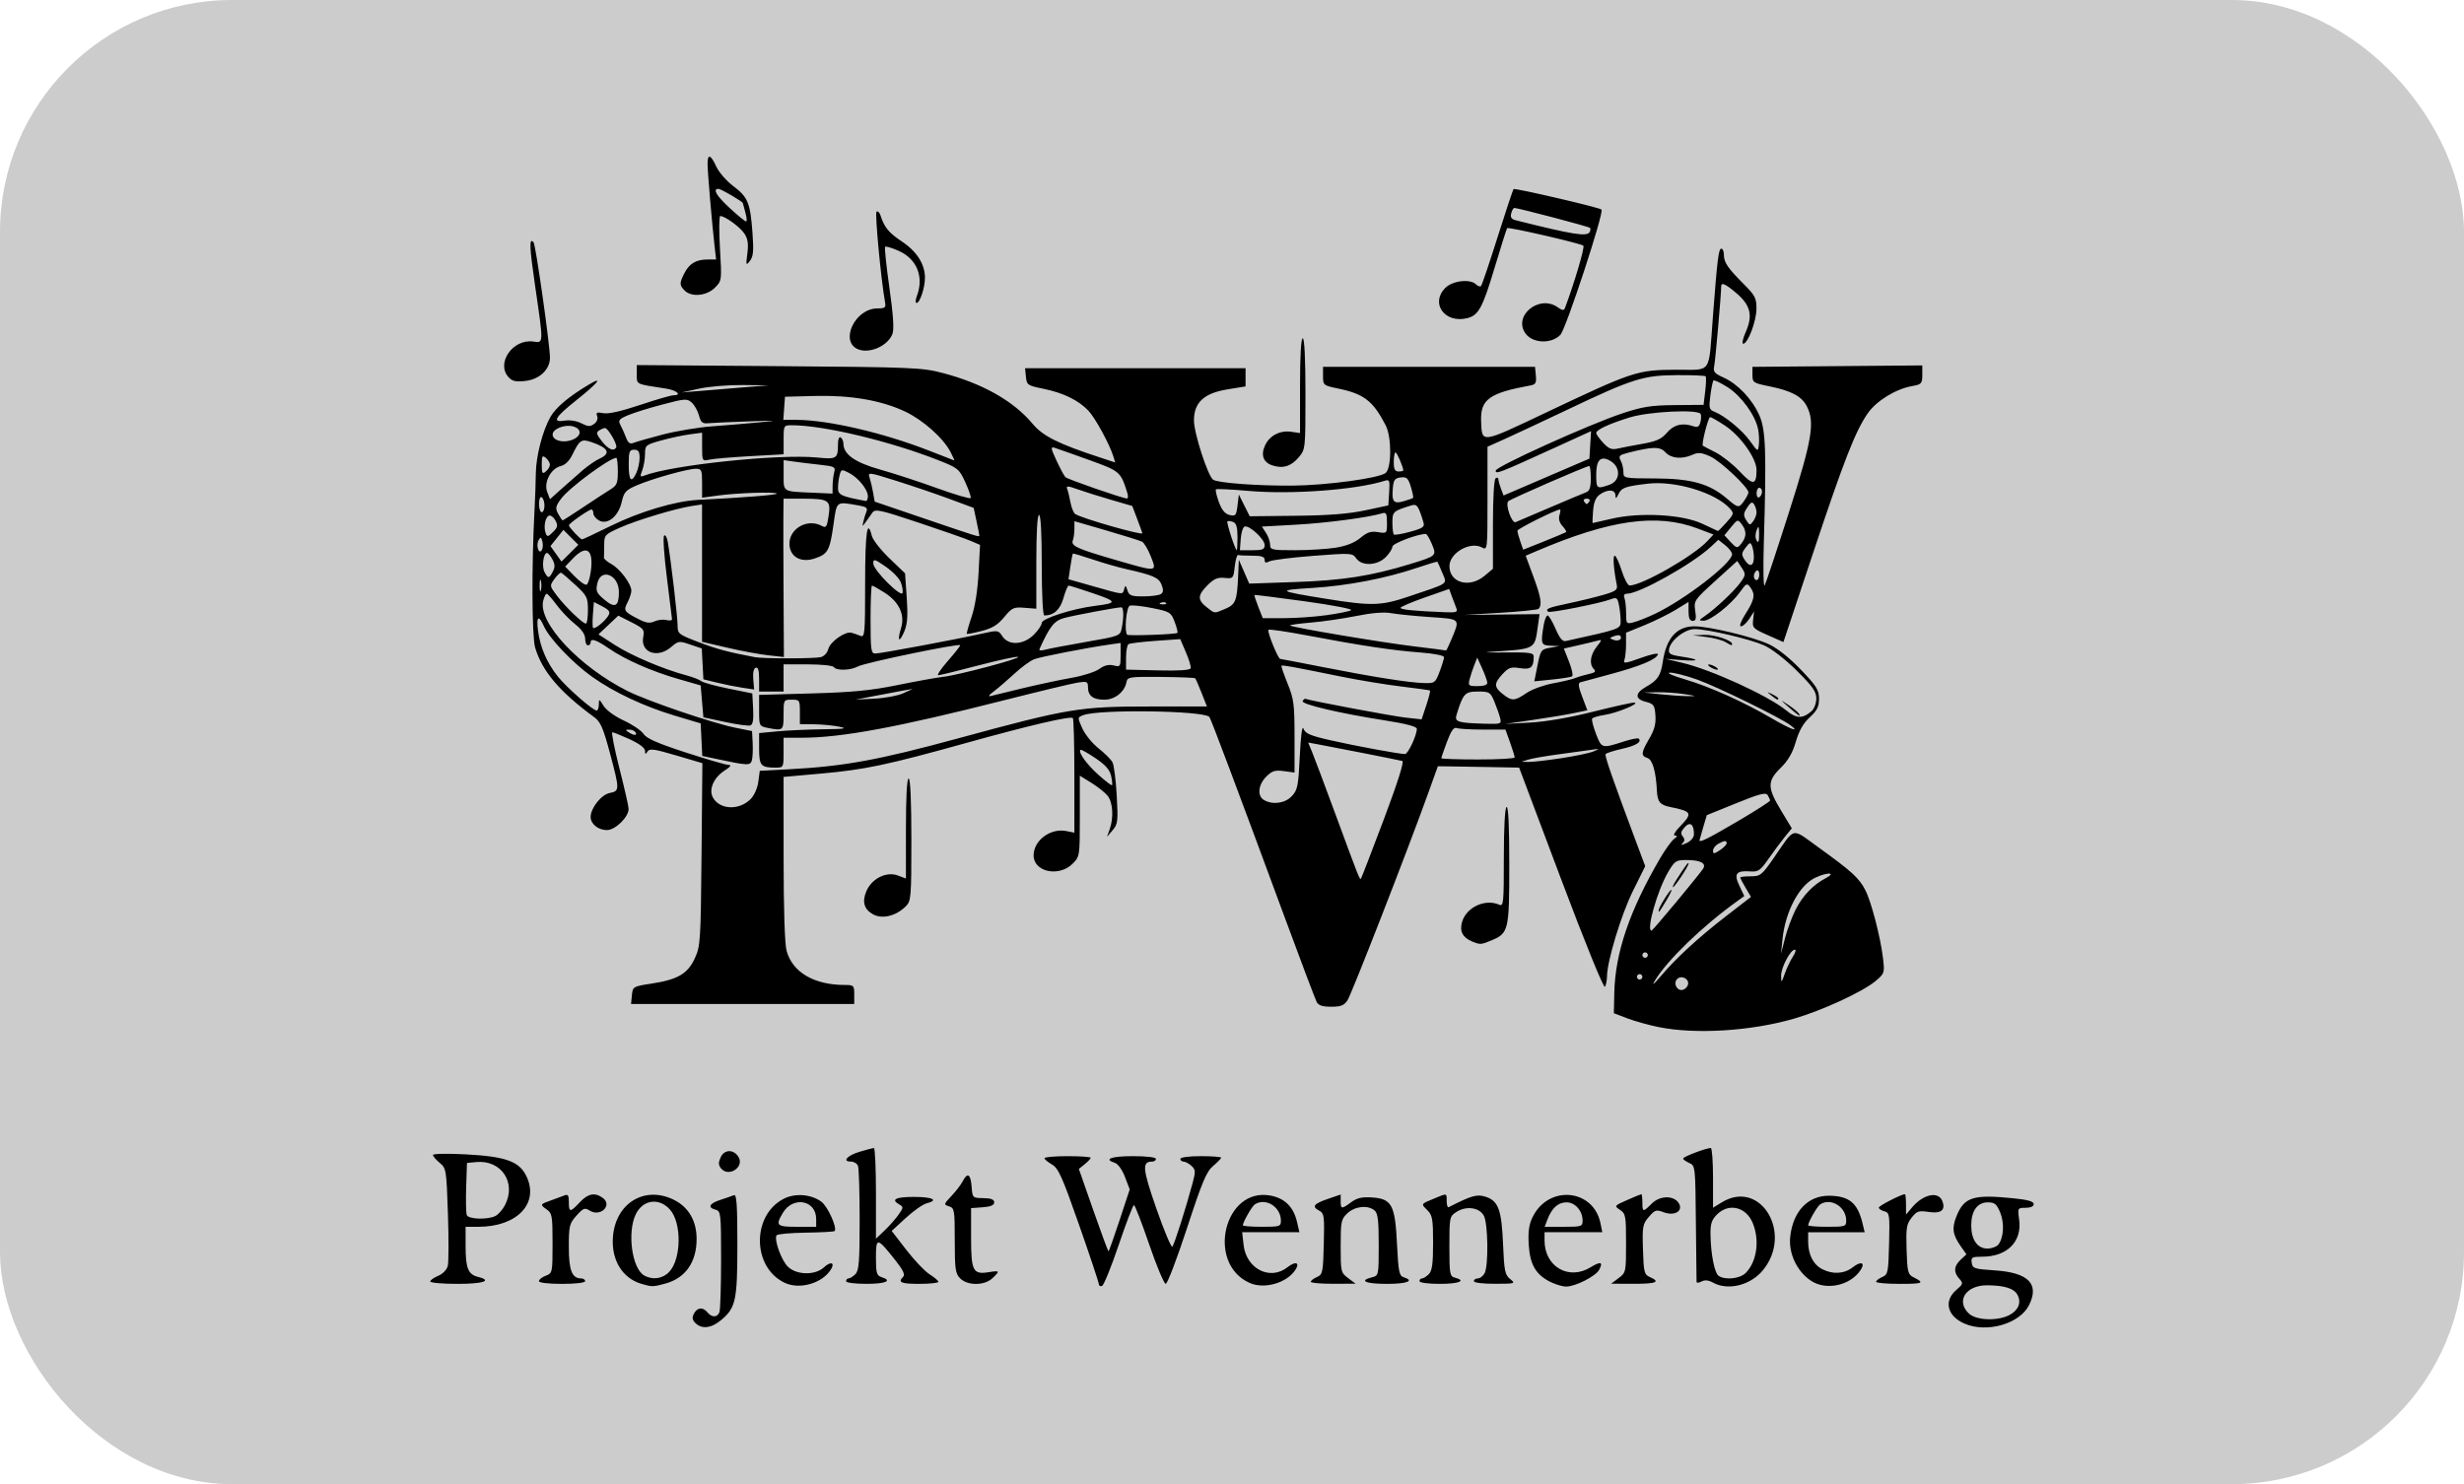 <?xml version="1.0" encoding="UTF-8" standalone="no"?>
<!-- Created with Inkscape (http://www.inkscape.org/) -->

<svg
   width="196.599mm"
   height="118.442mm"
   viewBox="0 0 196.599 118.442"
   version="1.1"
   id="svg1"
   xml:space="preserve"
   xmlns:inkscape="http://www.inkscape.org/namespaces/inkscape"
   xmlns:sodipodi="http://sodipodi.sourceforge.net/DTD/sodipodi-0.dtd"
   xmlns="http://www.w3.org/2000/svg"
   xmlns:svg="http://www.w3.org/2000/svg"><sodipodi:namedview
     id="namedview1"
     pagecolor="#ffffff"
     bordercolor="#000000"
     borderopacity="0.25"
     inkscape:showpageshadow="2"
     inkscape:pageopacity="0.0"
     inkscape:pagecheckerboard="0"
     inkscape:deskcolor="#d1d1d1"
     inkscape:document-units="mm"
     inkscape:zoom="0.20784345"
     inkscape:cx="755.37621"
     inkscape:cy="-428.20689"
     inkscape:window-width="1728"
     inkscape:window-height="1051"
     inkscape:window-x="0"
     inkscape:window-y="38"
     inkscape:window-maximized="1"
     inkscape:current-layer="layer1"><inkscape:page
       x="0"
       y="7.5937879e-14"
       width="196.599"
       height="118.442"
       id="page2"
       margin="0"
       bleed="0" /></sodipodi:namedview><defs
     id="defs1" /><g
     inkscape:label="Lager 1"
     inkscape:groupmode="layer"
     id="layer1"
     transform="translate(-346.66,67.888)"><rect
       style="fill:#cccccc;stroke-width:0.288"
       id="rect1"
       width="196.599"
       height="118.442"
       x="346.66"
       y="-67.888"
       rx="18.518"
       inkscape:export-filename="pw.svg"
       inkscape:export-xdpi="25.84"
       inkscape:export-ydpi="25.84" /><path
       style="fill:#000000;stroke-width:0.82"
       d="m 402.149,37.701 c -0.257,-0.257 -0.285,-0.443 -0.116,-0.759 0.268,-0.501 0.706,-0.539 1.076,-0.093 0.351,0.423 0.787,0.415 0.953,-0.018 0.072,-0.189 0.132,-2.08 0.132,-4.203 0,-3.678 -0.021,-3.866 -0.434,-3.974 -0.669,-0.175 -0.516,-0.492 0.379,-0.784 0.447,-0.146 0.935,-0.316 1.084,-0.378 0.211,-0.088 0.271,0.78 0.271,3.924 0,4.476 -0.124,5.059 -1.288,6.039 -0.784,0.66 -1.551,0.751 -2.057,0.246 z m 101.25,0.04 c -1.377,-0.6 -1.67,-1.805 -0.653,-2.679 0.551,-0.474 0.569,-0.538 0.244,-0.897 -0.474,-0.524 -0.439,-1.011 0.109,-1.522 l 0.459,-0.428 -0.43,-0.611 c -0.67,-0.952 -0.749,-1.467 -0.368,-2.418 0.62,-1.55 1.332,-1.773 4.597,-1.439 1.106,0.113 1.572,0.249 1.572,0.457 0,0.184 -0.245,0.296 -0.646,0.296 -0.638,0 -0.645,0.013 -0.518,0.939 0.241,1.761 -0.955,2.964 -2.95,2.964 -0.813,0 -0.897,0.049 -0.835,0.488 0.064,0.449 0.21,0.497 1.823,0.602 2.7,0.176 3.594,1.074 2.755,2.767 -0.744,1.502 -3.376,2.257 -5.159,1.48 z m 3.573,-0.673 c 0.735,-0.38 0.989,-1.004 0.661,-1.618 -0.277,-0.517 -1.031,-0.755 -2.422,-0.764 -1.705,-0.01 -2.518,1.263 -1.446,2.262 0.58,0.54 2.271,0.603 3.207,0.119 z m -0.879,-5.621 c 0.439,-0.529 0.512,-1.727 0.157,-2.578 -0.281,-0.672 -0.441,-0.803 -0.985,-0.803 -0.835,0 -1.324,0.682 -1.324,1.843 0,1.138 0.492,1.843 1.287,1.843 0.336,0 0.726,-0.138 0.866,-0.306 z m -108.272,3.117 c -1.511,-0.453 -2.39,-1.898 -2.258,-3.717 0.195,-2.695 2.5,-4.128 4.827,-3.002 1.204,0.583 1.851,1.683 1.851,3.146 0,1.851 -0.89,3.12 -2.494,3.558 -0.989,0.269 -1.072,0.27 -1.926,0.015 z m 2.239,-0.955 c 0.969,-1.032 1.001,-3.915 0.054,-4.968 -0.879,-0.978 -2.172,-0.791 -2.735,0.395 -0.685,1.444 -0.293,4.298 0.667,4.857 0.674,0.392 1.487,0.277 2.014,-0.284 z m 9.228,0.885 c -2.611,-1.206 -2.675,-5.378 -0.104,-6.71 0.91,-0.471 2.196,-0.372 3.013,0.232 0.51,0.377 1.288,2.106 1.054,2.34 -0.054,0.054 -1.092,0.111 -2.308,0.128 -1.216,0.017 -2.261,0.112 -2.322,0.211 -0.211,0.341 0.373,1.975 0.889,2.492 0.689,0.689 2.188,0.721 2.896,0.062 0.539,-0.502 0.9,-0.38 0.544,0.184 -0.691,1.095 -2.471,1.611 -3.662,1.061 z m 2.494,-5.093 c 0,-1.519 -1.854,-1.859 -2.664,-0.488 -0.598,1.013 -0.503,1.105 1.146,1.105 h 1.518 z m 22.552,5.193 c 0,-0.127 -0.707,-2.25 -1.572,-4.719 -1.352,-3.859 -1.656,-4.537 -2.167,-4.829 -0.327,-0.187 -0.596,-0.414 -0.596,-0.503 -7.5e-4,-0.089 0.828,-0.163 1.842,-0.163 1.014,0 1.843,0.058 1.843,0.128 0,0.07 -0.212,0.3 -0.472,0.51 l -0.472,0.382 1.149,3.285 c 0.632,1.807 1.179,3.285 1.216,3.285 0.037,0 0.433,-1.111 0.88,-2.469 l 0.813,-2.469 -0.378,-0.991 c -0.217,-0.567 -0.558,-1.047 -0.798,-1.124 -0.943,-0.299 -0.311,-0.538 1.424,-0.538 1.084,0 1.843,0.089 1.843,0.217 0,0.119 -0.134,0.217 -0.299,0.217 -0.828,0 -0.778,0.553 0.339,3.764 0.611,1.757 1.183,3.116 1.271,3.022 0.155,-0.167 1.067,-3.03 1.621,-5.093 0.243,-0.903 0.232,-1.055 -0.1,-1.355 -0.205,-0.186 -0.488,-0.338 -0.628,-0.338 -0.14,0 -0.254,-0.098 -0.254,-0.217 0,-0.125 0.687,-0.217 1.626,-0.217 0.894,0 1.626,0.055 1.626,0.122 0,0.067 -0.287,0.364 -0.637,0.658 -0.531,0.447 -0.877,1.27 -2.089,4.973 -0.799,2.441 -1.561,4.437 -1.694,4.437 -0.133,-5.74e-4 -0.726,-1.415 -1.318,-3.144 -0.592,-1.729 -1.14,-3.143 -1.216,-3.143 -0.077,0 -0.626,1.434 -1.219,3.187 -0.594,1.753 -1.193,3.225 -1.332,3.271 -0.138,0.046 -0.252,-0.02 -0.252,-0.147 z m 12.024,-0.101 c -3.483,-1.57 -2.015,-7.666 1.678,-6.966 1.158,0.219 1.847,0.919 2.126,2.159 l 0.173,0.765 h -2.282 -2.282 l 0.115,1.023 c 0.215,1.904 2.112,2.864 3.501,1.771 0.633,-0.498 1.007,-0.389 0.644,0.187 -0.674,1.069 -2.491,1.593 -3.673,1.061 z m 2.504,-4.969 c 0,-1.099 -1.226,-1.859 -2.084,-1.292 -0.23,0.152 -0.952,1.416 -0.952,1.666 0,0.066 0.683,0.119 1.518,0.119 1.435,0 1.518,-0.027 1.518,-0.494 z m 21.483,4.885 c -1.154,-0.588 -1.609,-1.375 -1.709,-2.956 -0.064,-1.004 0.014,-1.594 0.288,-2.17 1.252,-2.639 4.882,-2.321 5.442,0.475 l 0.139,0.693 h -2.304 -2.304 v 0.661 c 0,2.079 1.919,3.205 3.657,2.145 0.823,-0.502 1.04,-0.443 0.702,0.19 -0.276,0.517 -1.898,1.341 -2.638,1.34 -0.29,-1.89e-4 -0.862,-0.171 -1.271,-0.379 z m 2.587,-4.885 c 0,-0.779 -0.596,-1.458 -1.28,-1.458 -0.669,0 -1.175,0.451 -1.519,1.356 l -0.227,0.596 H 471.42 c 1.429,0 1.513,-0.027 1.513,-0.494 z m 10.412,4.951 c -0.366,-0.203 -0.661,-0.233 -0.922,-0.093 -0.211,0.113 -0.389,0.128 -0.397,0.035 -0.007,-0.094 -0.032,-2.219 -0.054,-4.724 -0.04,-4.496 -0.047,-4.556 -0.529,-4.768 -0.268,-0.118 -0.488,-0.279 -0.488,-0.359 0,-0.139 1.84,-0.836 2.207,-0.836 0.098,0 0.178,1.072 0.178,2.382 v 2.382 l 0.705,-0.43 c 3.105,-1.893 5.723,2.512 3.244,5.458 -0.989,1.175 -2.767,1.605 -3.945,0.953 z m 2.607,-0.779 c 0.89,-0.89 1.128,-2.613 0.552,-3.992 -0.536,-1.283 -1.911,-1.607 -2.847,-0.671 -0.422,0.422 -0.53,0.747 -0.519,1.572 0.02,1.585 0.324,3.123 0.661,3.336 0.548,0.347 1.692,0.217 2.154,-0.244 z m 5.196,0.622 c -1.116,-0.748 -1.794,-2.19 -1.649,-3.508 0.224,-2.04 1.426,-3.296 3.131,-3.271 1.583,0.023 2.25,0.581 2.641,2.208 l 0.169,0.705 h -2.254 -2.254 v 0.749 c 0,1.03 0.406,1.828 1.116,2.195 0.849,0.439 1.768,0.383 2.444,-0.149 0.633,-0.498 1.007,-0.389 0.644,0.187 -0.8,1.268 -2.765,1.704 -3.987,0.885 z m 2.819,-4.794 c 0,-1.099 -1.226,-1.859 -2.084,-1.292 -0.23,0.152 -0.952,1.416 -0.952,1.666 0,0.066 0.683,0.119 1.518,0.119 1.435,0 1.518,-0.027 1.518,-0.494 z m -112.976,4.857 c 0,-0.105 0.284,-0.308 0.632,-0.452 0.368,-0.153 0.687,-0.482 0.765,-0.791 0.073,-0.291 0.079,-2.161 0.012,-4.156 -0.117,-3.523 -0.136,-3.638 -0.656,-4.068 -0.295,-0.243 -0.536,-0.526 -0.536,-0.63 0,-0.103 1.181,-0.124 2.624,-0.047 3.207,0.172 4.269,0.559 4.839,1.761 1.022,2.154 -0.752,4.015 -3.831,4.019 l -1.03,8.2e-4 v 1.532 c 0,1.758 0.2,2.265 0.97,2.459 1.212,0.304 0.467,0.563 -1.621,0.563 -1.193,0 -2.168,-0.086 -2.168,-0.191 z m 5.216,-5.237 c 0.229,-0.123 0.565,-0.508 0.745,-0.857 0.931,-1.801 -0.294,-3.628 -2.303,-3.435 l -0.73,0.07 -0.063,1.934 c -0.035,1.064 -0.013,2.064 0.047,2.223 0.133,0.346 1.697,0.39 2.305,0.065 z m 3.457,5.205 c 0,-0.122 0.244,-0.315 0.542,-0.428 0.533,-0.203 0.542,-0.247 0.542,-2.584 0,-2.201 -0.035,-2.403 -0.475,-2.711 -0.541,-0.379 -0.524,-0.411 0.366,-0.722 0.358,-0.125 0.821,-0.296 1.03,-0.381 0.313,-0.127 0.379,-0.036 0.379,0.52 0,0.836 0.105,0.839 0.867,0.023 0.661,-0.708 1.211,-0.814 1.837,-0.357 0.805,0.589 -0.181,1.55 -1.04,1.014 -0.397,-0.248 -0.514,-0.203 -1.056,0.403 -0.565,0.633 -0.609,0.813 -0.609,2.506 0,1.867 0.253,2.506 0.991,2.506 0.17,0 0.31,0.098 0.31,0.217 0,0.128 -0.759,0.217 -1.843,0.217 -1.114,0 -1.843,-0.088 -1.843,-0.222 z m 24.503,0.006 c 0,-0.119 0.091,-0.217 0.201,-0.217 0.111,0 0.355,-0.153 0.542,-0.341 0.285,-0.285 0.341,-0.992 0.341,-4.319 0,-2.188 -0.059,-4.133 -0.132,-4.321 -0.072,-0.189 -0.324,-0.343 -0.56,-0.343 -0.739,0 -0.305,-0.488 0.703,-0.789 0.531,-0.159 1.038,-0.29 1.127,-0.292 0.089,-0.002 0.163,1.625 0.163,3.615 v 3.618 l 0.67,-0.637 c 0.369,-0.35 0.872,-0.917 1.118,-1.26 0.409,-0.569 0.416,-0.641 0.089,-0.824 -0.721,-0.403 -0.325,-0.613 1.159,-0.613 1.504,0 2.007,0.264 0.99,0.519 -0.29,0.073 -1.032,0.597 -1.649,1.164 l -1.122,1.031 1.17,1.516 c 0.643,0.834 1.479,1.711 1.858,1.95 0.378,0.239 0.692,0.507 0.696,0.596 0.005,0.089 -0.675,0.163 -1.51,0.163 -1.486,0 -1.748,-0.117 -1.291,-0.574 0.159,-0.159 -0.027,-0.549 -0.615,-1.29 -1.478,-1.865 -1.564,-1.879 -1.564,-0.237 0,1.231 0.058,1.44 0.434,1.559 0.918,0.291 0.366,0.542 -1.193,0.542 -0.94,0 -1.626,-0.092 -1.626,-0.217 z m 9.107,-0.217 c -0.385,-0.385 -0.434,-0.723 -0.434,-3.021 0,-2.438 -0.026,-2.596 -0.455,-2.732 -0.441,-0.14 -0.436,-0.165 0.191,-0.828 0.355,-0.376 0.759,-0.903 0.897,-1.171 0.38,-0.74 0.637,-0.588 0.711,0.421 0.066,0.902 0.073,0.909 0.934,0.922 0.621,0.009 0.867,0.105 0.867,0.338 0,0.228 -0.277,0.345 -0.922,0.392 l -0.922,0.067 v 2.346 c 0,2.675 0.151,2.971 1.411,2.766 0.888,-0.144 0.915,-0.097 0.283,0.492 -0.634,0.59 -1.975,0.595 -2.561,0.008 z m 27.973,0.268 c 0,-0.091 0.22,-0.262 0.488,-0.379 0.458,-0.201 0.492,-0.361 0.549,-2.642 0.057,-2.263 0.031,-2.444 -0.386,-2.667 -0.595,-0.318 -0.414,-0.544 0.758,-0.943 l 0.976,-0.332 v 0.529 c 0,0.643 0.071,0.65 0.839,0.082 0.457,-0.338 0.86,-0.431 1.65,-0.379 1.591,0.103 1.85,0.583 2.004,3.714 0.109,2.204 0.175,2.541 0.526,2.652 0.907,0.288 0.296,0.532 -1.333,0.532 -1.697,0 -2.272,-0.252 -1.193,-0.523 0.538,-0.135 0.542,-0.153 0.542,-2.599 0,-1.962 -0.068,-2.52 -0.337,-2.743 -0.533,-0.442 -1.56,-0.334 -2.159,0.228 -0.504,0.474 -0.54,0.649 -0.54,2.62 0,2.052 0.017,2.125 0.596,2.557 l 0.596,0.445 -1.789,0.007 c -0.984,0.004 -1.789,-0.068 -1.789,-0.159 z m 8.674,-0.051 c 0,-0.119 0.091,-0.217 0.201,-0.217 0.111,0 0.355,-0.153 0.542,-0.341 0.264,-0.264 0.341,-0.826 0.341,-2.494 0,-1.893 -0.055,-2.208 -0.452,-2.605 -0.526,-0.526 -0.549,-0.487 0.532,-0.935 1.058,-0.438 1.004,-0.45 1.004,0.212 0,0.308 0.073,0.523 0.163,0.477 1.829,-0.937 2.261,-1.058 2.958,-0.828 1.006,0.332 1.262,1.038 1.378,3.802 0.088,2.112 0.153,2.428 0.565,2.76 0.451,0.363 0.413,0.375 -1.215,0.379 -0.979,0.003 -1.681,-0.086 -1.681,-0.212 0,-0.119 0.143,-0.217 0.318,-0.217 0.175,0 0.419,-0.189 0.542,-0.419 0.315,-0.589 0.276,-3.912 -0.055,-4.568 -0.341,-0.678 -1.413,-0.83 -2.203,-0.313 -0.539,0.353 -0.554,0.43 -0.554,2.744 0,2.198 0.033,2.389 0.434,2.494 0.946,0.247 0.348,0.497 -1.193,0.497 -0.94,0 -1.626,-0.092 -1.626,-0.217 z m 15.884,-0.242 c 0.586,-0.437 0.596,-0.485 0.596,-2.786 0,-2.179 -0.033,-2.363 -0.482,-2.661 -0.475,-0.315 -0.466,-0.327 0.57,-0.785 0.579,-0.256 1.088,-0.465 1.133,-0.465 0.044,0 0.081,0.293 0.081,0.651 0,0.791 0.05,0.798 0.753,0.095 0.649,-0.649 1.766,-0.664 2.153,-0.028 0.377,0.62 -0.335,1.049 -1.2,0.724 -0.603,-0.227 -0.704,-0.196 -1.19,0.369 -0.493,0.573 -0.527,0.762 -0.469,2.602 0.057,1.82 0.102,2.002 0.55,2.199 0.887,0.389 0.51,0.545 -1.301,0.538 l -1.789,-0.007 z m 20.546,0.293 c 0,-0.091 0.22,-0.262 0.488,-0.379 0.459,-0.201 0.492,-0.36 0.549,-2.672 0.058,-2.315 0.036,-2.465 -0.379,-2.573 -0.243,-0.063 -0.441,-0.197 -0.441,-0.297 0,-0.147 1.8,-1.069 2.088,-1.069 0.044,0 0.081,0.366 0.082,0.813 l 8.2e-4,0.813 0.487,-0.576 c 0.897,-1.061 2.1,-1.311 2.412,-0.5 0.273,0.712 -0.097,1.014 -1.065,0.869 -0.826,-0.124 -0.97,-0.077 -1.386,0.453 -0.41,0.522 -0.457,0.821 -0.403,2.552 0.057,1.791 0.105,1.982 0.554,2.206 0.919,0.457 0.775,0.526 -1.106,0.526 -1.034,0 -1.879,-0.074 -1.879,-0.165 z M 404.196,25.36 c -0.222,-0.267 -0.229,-0.463 -0.033,-0.893 0.289,-0.633 1.029,-0.651 1.416,-0.033 0.504,0.805 -0.773,1.66 -1.383,0.926 z m 74.808,-11.28 c -0.775,-0.157 -1.897,-0.47 -2.494,-0.696 l -1.084,-0.411 0.037,-1.633 c 0.073,-3.191 1.209,-6.533 3.637,-10.702 0.416,-0.714 0.925,-1.422 1.13,-1.572 0.271,-0.198 0.291,-0.273 0.073,-0.273 -0.177,0 -0.016,-0.294 0.392,-0.715 1.041,-1.074 0.973,-1.212 -0.768,-1.562 -0.819,-0.165 -1.021,-0.41 -1.065,-1.301 -0.076,-1.526 -0.353,-2.484 -0.754,-2.611 -0.537,-0.17 -0.513,-0.421 0.148,-1.549 0.407,-0.694 0.537,-1.186 0.488,-1.85 -0.06,-0.821 -0.132,-0.921 -0.785,-1.089 -0.877,-0.226 -0.852,-0.694 0.065,-1.21 0.902,-0.508 1.14,-0.869 1.308,-1.988 0.284,-1.891 1.116,-2.822 2.521,-2.822 1.185,0 4.684,0.843 5.948,1.433 0.678,0.317 1.656,1.095 2.548,2.028 1.253,1.31 1.447,1.623 1.447,2.318 0,0.638 -0.153,0.944 -0.741,1.482 -0.513,0.47 -0.854,1.069 -1.109,1.946 -0.261,0.897 -0.615,1.509 -1.211,2.093 -1.078,1.056 -1.074,1.566 0.024,3.386 l 0.866,1.436 -0.544,0.667 c -0.299,0.367 -0.883,1.152 -1.298,1.746 -0.667,0.955 -0.835,1.073 -1.46,1.026 -1.139,-0.085 -1.341,0.179 -0.882,1.144 l 0.392,0.823 -0.634,0.457 c -2.749,1.982 -5.536,4.684 -6.512,6.312 -0.246,0.411 -0.086,0.291 0.436,-0.325 1.255,-1.483 3.029,-3.118 5.242,-4.83 l 2.001,-1.548 -0.428,-0.726 c -0.236,-0.399 -0.428,-0.769 -0.428,-0.822 0,-0.053 0.373,-0.096 0.829,-0.096 0.779,0 0.891,-0.089 1.845,-1.464 1.764,-2.542 1.339,-2.451 3.648,-0.787 2.583,1.861 3.167,2.396 3.659,3.354 0.477,0.928 1.206,3.732 1.408,5.42 0.141,1.178 0.126,1.227 -0.58,1.825 -1.013,0.859 -4.269,2.363 -6.527,3.016 -3.424,0.99 -7.845,1.265 -10.786,0.67 z m 2.345,-3.418 c 0.086,-0.448 -0.54,-0.75 -0.87,-0.42 -0.33,0.33 -0.028,0.956 0.42,0.87 0.208,-0.04 0.41,-0.243 0.45,-0.45 z m 8.368,-2.218 c 0.196,-0.299 0.265,-0.544 0.152,-0.544 -0.353,0 -1.107,1.433 -1.097,2.086 0.009,0.601 0.021,0.594 0.299,-0.186 0.159,-0.446 0.45,-1.056 0.646,-1.355 z m -12.014,1.624 c 0,-0.119 -0.098,-0.217 -0.217,-0.217 -0.119,0 -0.217,0.098 -0.217,0.217 0,0.119 0.098,0.217 0.217,0.217 0.119,0 0.217,-0.098 0.217,-0.217 z m 0.434,-1.735 c 0,-0.119 -0.098,-0.217 -0.217,-0.217 -0.119,0 -0.217,0.098 -0.217,0.217 0,0.119 0.098,0.217 0.217,0.217 0.119,0 0.217,-0.098 0.217,-0.217 z m 11.792,-3.627 c 0.575,-1.127 1.395,-1.984 2.412,-2.518 0.878,-0.462 0.113,-0.485 -0.854,-0.026 -1.272,0.603 -2.379,2.69 -2.605,4.908 l -0.118,1.155 0.319,-1.242 c 0.175,-0.683 0.556,-1.708 0.847,-2.277 z m -9.49,-0.646 c 1.059,-1.277 2.011,-2.459 2.114,-2.628 0.264,-0.431 -0.218,-0.681 -1.317,-0.685 -0.854,-0.003 -0.949,0.059 -1.489,0.98 -0.852,1.454 -1.756,4.654 -1.314,4.654 0.044,0 0.946,-1.045 2.006,-2.321 z m -1.435,0.702 c 0,-0.227 0.871,-1.634 1.011,-1.634 0.06,0 -0.112,0.366 -0.381,0.813 -0.599,0.996 -0.631,1.037 -0.631,0.821 z m 1.418,-2.447 c 0.727,-1.13 0.967,-1.451 0.967,-1.29 0,0.208 -1.109,1.887 -1.246,1.887 -0.058,0 0.068,-0.268 0.279,-0.596 z m 4.003,-2.898 c 0,-0.25 -0.152,-0.242 -0.665,0.033 -0.231,0.123 -0.419,0.37 -0.419,0.547 0,0.277 0.077,0.272 0.542,-0.033 0.298,-0.195 0.542,-0.442 0.542,-0.547 z m -2.607,-0.734 c -0.003,-0.804 -0.311,-1.032 -0.746,-0.551 -0.297,0.328 -0.334,0.506 -0.152,0.726 0.178,0.215 0.175,0.358 -0.013,0.546 -0.181,0.181 -0.085,0.176 0.329,-0.016 0.35,-0.163 0.583,-0.445 0.582,-0.705 z m 3.445,-1.003 c 1.447,-0.85 2.63,-1.606 2.628,-1.681 -0.002,-0.075 -0.088,-0.269 -0.191,-0.431 -0.151,-0.238 -0.643,-0.111 -2.522,0.651 l -2.334,0.946 -0.291,0.976 c -0.16,0.537 -0.292,1 -0.294,1.03 -0.013,0.215 0.707,-0.143 3.003,-1.491 z m 4.258,-7.688 c -0.792,-0.6 -5.83,-3.068 -7.44,-3.644 -0.872,-0.312 -1.848,-0.562 -2.168,-0.556 -0.332,0.007 0.178,0.237 1.186,0.535 1.991,0.589 4.646,1.781 6.904,3.099 1.511,0.882 2.344,1.193 1.518,0.566 z m 1.681,-1.126 c 0.209,-0.184 0.379,-0.637 0.379,-1.01 0,-0.552 -0.289,-0.963 -1.572,-2.234 -0.918,-0.91 -1.999,-1.745 -2.599,-2.009 -1.167,-0.513 -4.478,-1.29 -5.529,-1.297 -0.788,-0.005 -1.945,0.904 -2.053,1.614 -0.054,0.357 0.105,0.451 0.986,0.581 1.499,0.221 1.5,0.393 0.002,0.279 l -1.27,-0.096 1.301,0.305 c 2.347,0.55 6.897,2.631 8.348,3.819 0.798,0.654 1.302,0.665 2.006,0.047 z m -1.789,-0.292 c -0.756,-0.662 -0.756,-0.663 -0.061,-0.201 0.384,0.255 0.756,0.557 0.826,0.671 0.209,0.338 0.036,0.232 -0.765,-0.47 z m -1.422,-0.961 c -0.404,-0.324 -0.402,-0.328 0.067,-0.101 0.268,0.13 0.488,0.282 0.488,0.337 0,0.166 -0.112,0.118 -0.555,-0.236 z m -4.866,-2.265 c -0.179,-0.116 -0.228,-0.21 -0.108,-0.21 0.119,0 0.363,0.095 0.542,0.21 0.179,0.116 0.228,0.21 0.108,0.21 -0.119,0 -0.363,-0.095 -0.542,-0.21 z m 1.193,-2.006 c -0.239,-0.142 -0.922,-0.32 -1.518,-0.397 l -1.084,-0.138 0.932,-0.031 c 0.812,-0.027 2.212,0.438 2.212,0.734 0,0.141 -0.046,0.127 -0.542,-0.169 z m -3.253,4.165 c -0.596,-0.093 -1.572,-0.161 -2.168,-0.151 l -1.084,0.017 1.301,0.144 c 0.716,0.079 1.691,0.147 2.168,0.151 0.814,0.007 0.8,-0.003 -0.217,-0.161 z m -29.349,24.568 c -0.11,-0.209 -1.28,-3.307 -2.6,-6.885 -3.749,-10.157 -5.853,-15.757 -5.963,-15.867 -0.505,-0.505 -8.776,-0.621 -10.053,-0.141 -0.475,0.179 -0.476,0.182 -0.083,1.059 0.217,0.484 0.799,1.2 1.294,1.592 0.495,0.392 0.996,0.892 1.113,1.111 0.117,0.219 0.269,1.409 0.338,2.645 0.115,2.062 0.088,2.29 -0.327,2.779 l -0.452,0.532 0.218,-0.61 c 0.33,-0.923 0.253,-2.153 -0.166,-2.672 -0.206,-0.255 -0.789,-0.719 -1.296,-1.033 l -0.922,-0.57 v 3.226 c 0,3.196 -0.005,3.231 -0.572,3.797 -1.092,1.092 -3.115,0.662 -3.115,-0.662 0,-1.194 1.342,-2.195 2.603,-1.943 l 0.649,0.13 v -4.512 c 0,-2.482 -0.054,-4.566 -0.12,-4.633 -0.186,-0.186 -3.43,0.571 -8.57,2.002 -6.283,1.748 -8.022,2.114 -11.53,2.427 l -2.982,0.266 0.002,6.513 c 7.6e-4,4.059 0.091,6.836 0.239,7.37 0.475,1.713 2.198,2.721 4.649,2.721 0.711,0 0.748,0.038 0.748,0.759 v 0.759 h -8.904 -8.904 l 0.068,-0.699 c 0.067,-0.688 0.091,-0.703 1.586,-0.933 2.085,-0.322 2.862,-0.778 3.434,-2.015 0.446,-0.966 0.472,-1.366 0.536,-8.293 l 0.067,-7.279 -2.092,-0.618 c -1.759,-0.519 -2.123,-0.569 -2.286,-0.311 -0.159,0.252 -0.195,0.242 -0.198,-0.057 -0.002,-0.229 -0.453,-0.569 -1.222,-0.922 -0.67,-0.307 -1.294,-0.558 -1.385,-0.558 -0.092,0 0.162,1.293 0.563,2.873 0.401,1.58 0.732,3.036 0.735,3.236 0.009,0.65 -1.061,1.697 -1.734,1.697 -0.688,0 -1.298,-0.492 -1.296,-1.045 0.002,-0.714 0.847,-1.78 1.517,-1.914 0.808,-0.162 0.808,-0.243 0.013,-3.22 -0.521,-1.952 -0.744,-2.464 -1.229,-2.819 -2.777,-2.034 -4.181,-3.69 -4.733,-5.58 -0.258,-0.884 -0.281,-6.599 -0.043,-11.009 0.048,-0.894 0.094,-2.18 0.101,-2.857 0.015,-1.39 0.527,-3.385 1.159,-4.516 0.425,-0.761 1.485,-1.653 3.105,-2.612 1.181,-0.699 0.675,-0.089 -1.094,1.318 -1.654,1.316 -1.892,1.745 -0.879,1.58 0.427,-0.069 0.967,0.016 1.346,0.212 0.52,0.269 0.702,0.278 1.013,0.05 0.226,-0.165 0.325,-0.42 0.244,-0.629 -0.111,-0.289 -0.024,-0.33 0.484,-0.23 0.404,0.08 1.419,-0.147 2.924,-0.651 1.267,-0.425 2.463,-0.773 2.656,-0.773 0.737,0 0.311,-0.402 -0.57,-0.537 -2.471,-0.38 -2.331,-0.312 -2.331,-1.129 v -0.75 l 11.33,0.087 c 10.654,0.081 11.434,0.114 13.065,0.542 3.189,0.836 5.658,2.231 7.185,4.058 0.821,0.982 2.032,1.589 5.342,2.676 l 1.251,0.411 -0.14,-0.456 c -0.302,-0.986 -1.446,-3.09 -1.998,-3.674 -0.791,-0.837 -2.008,-1.43 -3.594,-1.752 -1.262,-0.256 -1.328,-0.302 -1.393,-0.956 l -0.068,-0.687 h 8.796 8.796 v 0.727 0.727 l -1.464,0.24 c -1.859,0.305 -2.658,1.053 -2.653,2.484 0.003,1.025 1.124,4.471 1.537,4.727 0.418,0.258 3.527,0.487 6.339,0.466 2.667,-0.02 6.855,-0.585 7.406,-1 0.494,-0.373 0.503,-2.871 0.013,-3.817 -1.009,-1.948 -1.733,-2.506 -3.804,-2.933 -1.165,-0.24 -1.193,-0.263 -1.193,-0.987 v -0.742 h 8.457 8.457 l 0.067,0.697 c 0.056,0.583 -0.015,0.712 -0.434,0.789 -3.291,0.603 -4,1.118 -3.933,2.855 0.069,1.78 -0.068,1.798 5.167,-0.685 6.936,-3.291 7.283,-3.406 10.338,-3.424 2.979,-0.017 2.626,0.485 2.989,-4.243 0.357,-4.645 0.454,-5.421 0.676,-5.421 0.111,0 0.201,0.222 0.201,0.494 0,0.605 0.309,1.059 1.601,2.351 0.889,0.889 1.001,1.108 0.997,1.952 -0.005,0.994 -0.686,2.793 -1.057,2.793 -0.118,0 -0.026,-0.428 0.206,-0.952 0.574,-1.299 0.379,-2.118 -0.73,-3.068 -0.878,-0.751 -1.233,-0.915 -1.233,-0.566 0,0.624 -0.459,5.875 -0.554,6.337 -0.1,0.485 -0.002,0.611 0.74,0.945 1.14,0.514 2.289,1.728 2.859,3.018 0.513,1.163 0.572,2.862 0.355,10.216 -0.06,2.023 -0.029,3.536 0.068,3.361 0.097,-0.175 0.966,-2.793 1.932,-5.817 1.863,-5.834 2.093,-7.206 1.427,-8.494 -0.408,-0.79 -1.236,-1.229 -2.981,-1.582 -1.292,-0.261 -1.352,-0.302 -1.352,-0.914 v -0.641 l 6.776,-0.057 6.776,-0.057 v 0.752 c 0,0.699 -0.058,0.762 -0.813,0.897 -1.317,0.234 -2.858,1.184 -3.55,2.19 -0.99,1.439 -1.894,3.757 -4.396,11.27 l -2.321,6.97 -1.248,-0.552 c -1.175,-0.519 -1.244,-0.591 -1.169,-1.224 l 0.079,-0.672 -0.388,0.596 c -0.214,0.328 -0.51,0.596 -0.659,0.596 -0.162,0 -0.013,-0.406 0.375,-1.018 0.713,-1.124 0.783,-1.53 0.366,-2.1 -0.257,-0.352 -0.323,-0.321 -0.823,0.381 -0.715,1.005 -2.363,2.302 -2.909,2.29 -0.393,-0.008 -0.383,-0.044 0.108,-0.377 0.844,-0.573 2.368,-2.012 2.853,-2.693 0.413,-0.58 0.418,-0.65 0.085,-1.158 l -0.354,-0.541 -1.739,1.578 c -1.692,1.536 -1.735,1.6 -1.615,2.391 0.097,0.636 0.052,0.813 -0.204,0.813 -0.23,0 -0.328,-0.226 -0.328,-0.757 v -0.757 l -1.03,0.631 c -0.567,0.347 -1.689,0.9 -2.494,1.229 l -1.464,0.598 v 0.92 c 0,0.506 -0.06,1.076 -0.134,1.268 -0.112,0.292 0.101,0.263 1.311,-0.176 0.842,-0.306 1.412,-0.421 1.365,-0.277 -0.129,0.397 -1.406,0.93 -3.735,1.558 -1.193,0.322 -2.291,0.619 -2.441,0.661 -0.207,0.058 -0.174,0.337 0.138,1.157 l 0.41,1.08 -1.114,0.231 c -0.613,0.127 -2.09,0.372 -3.282,0.544 l -2.168,0.313 2,-0.108 c 1.236,-0.067 3.139,-0.395 4.984,-0.859 1.641,-0.413 3.132,-0.744 3.313,-0.734 0.553,0.03 -1.346,0.823 -2.33,0.975 -0.508,0.078 -0.968,0.213 -1.022,0.3 -0.054,0.087 0.086,0.637 0.31,1.222 0.449,1.171 0.455,1.173 2.247,0.597 0.574,-0.185 1.096,-0.284 1.16,-0.22 0.267,0.267 -0.225,0.566 -1.35,0.817 -0.659,0.148 -1.241,0.337 -1.293,0.42 -0.085,0.138 0.573,2.028 2.48,7.123 l 0.681,1.819 -0.98,1.976 c -0.933,1.88 -2.063,5.608 -2.07,6.828 -0.002,0.313 -0.076,0.684 -0.166,0.825 -0.093,0.146 -1.595,-3.547 -3.504,-8.62 l -3.341,-8.876 -2.347,-0.044 c -1.291,-0.024 -2.75,-0.049 -3.242,-0.054 l -0.894,-0.01 -0.819,2.277 c -1.598,4.443 -6.061,15.896 -6.392,16.401 -0.27,0.412 -0.526,0.513 -1.299,0.513 -0.697,0 -1.018,-0.105 -1.162,-0.379 z m 5.346,-14.543 c 1.11,-2.95 1.648,-4.647 1.487,-4.691 -0.262,-0.071 -5.877,-1.178 -6.919,-1.364 l -0.595,-0.106 0.309,0.74 c 0.17,0.407 0.99,2.589 1.822,4.849 1.921,5.219 1.984,5.379 2.078,5.277 0.043,-0.046 0.862,-2.164 1.818,-4.706 z m -50.52,-1.639 c 0.292,-0.292 0.554,-0.875 0.622,-1.385 l 0.118,-0.881 2.305,-0.122 c 4.434,-0.236 7.141,-0.731 13.592,-2.487 8.725,-2.375 9.629,-2.525 15.197,-2.525 h 4.583 l -0.427,-1.084 c -0.235,-0.596 -0.465,-1.121 -0.51,-1.167 -0.045,-0.046 -1.279,-0.094 -2.741,-0.108 -2.497,-0.024 -2.663,7.13e-4 -2.74,0.408 -0.149,0.793 -0.921,1.409 -1.767,1.409 -0.902,0 -1.307,-0.311 -1.307,-1.006 0,-0.438 -0.079,-0.473 -0.813,-0.36 -0.447,0.069 -3.106,0.708 -5.909,1.419 -8.475,2.152 -12.954,2.982 -16.095,2.982 h -1.469 v 1.193 c 0,1.173 -0.01,1.193 -0.633,1.193 -1.181,0 -1.319,-0.158 -1.319,-1.51 v -1.247 l 1.464,-0.138 c 0.805,-0.076 2.439,-0.15 3.632,-0.165 1.745,-0.021 1.999,-0.062 1.301,-0.206 -0.477,-0.099 -1.38,-0.185 -2.006,-0.192 l -1.138,-0.012 v -0.976 c 0,-0.94 -0.024,-0.976 -0.651,-0.976 -0.644,0 -0.651,0.012 -0.651,1.193 0,1.282 -0.029,1.306 -1.274,1.057 -0.665,-0.133 -0.678,-0.159 -0.678,-1.384 v -1.248 l 4.174,-0.117 c 3.278,-0.092 4.756,-0.235 6.885,-0.67 1.491,-0.304 3.112,-0.597 3.603,-0.65 1.199,-0.13 6.309,-1.491 5.994,-1.596 -0.137,-0.046 -1.573,0.265 -3.189,0.69 -1.617,0.425 -3.044,0.773 -3.172,0.773 -0.128,0 0.214,-0.511 0.76,-1.135 0.546,-0.624 0.993,-1.19 0.993,-1.257 0,-0.188 -7.633,1.395 -8.172,1.695 -0.573,0.318 -1.726,0.347 -1.912,0.047 -0.074,-0.119 -1.006,-0.217 -2.073,-0.217 h -1.939 v 1.084 1.084 h -0.976 -0.976 v -0.994 c 0,-0.694 -0.081,-0.967 -0.269,-0.904 -0.169,0.056 -0.242,0.396 -0.198,0.913 l 0.071,0.823 -0.958,-0.144 c -0.527,-0.079 -1.438,-0.262 -2.025,-0.407 l -1.067,-0.263 -0.065,-1.23 -0.065,-1.23 -0.922,-0.314 c -0.883,-0.301 -0.947,-0.292 -1.52,0.2 -1.097,0.944 -2.477,0.435 -2.225,-0.822 0.112,-0.56 0.03,-0.661 -0.934,-1.15 l -1.056,-0.535 -0.793,0.748 -0.793,0.748 1.324,0.855 c 1.302,0.841 3.848,1.923 5.683,2.413 0.513,0.137 1.049,0.345 1.191,0.461 0.142,0.116 1.118,0.385 2.168,0.597 l 1.91,0.386 0.065,1.227 c 0.046,0.859 -0.019,1.257 -0.217,1.327 -0.155,0.055 -1.063,-0.068 -2.017,-0.274 l -1.735,-0.373 -0.108,-1.272 -0.108,-1.272 -1.792,-0.516 c -2.144,-0.618 -4.221,-1.534 -5.552,-2.449 -1.007,-0.693 -1.438,-0.829 -1.438,-0.453 0,0.119 -0.098,0.217 -0.217,0.217 -0.119,0 -0.217,-0.236 -0.217,-0.524 0,-0.346 -0.276,-0.744 -0.813,-1.171 -0.447,-0.356 -1.106,-1.045 -1.464,-1.531 -0.358,-0.486 -0.713,-0.886 -0.79,-0.889 -0.076,-0.003 -0.203,0.248 -0.28,0.558 -0.435,1.733 2.871,5.271 6.734,7.207 1.599,0.801 6.733,2.55 8.591,2.926 l 1.338,0.271 0.049,0.968 c 0.027,0.532 -0.002,1.148 -0.065,1.368 -0.123,0.429 -0.315,0.421 -2.828,-0.115 l -1.129,-0.241 -0.064,-1.298 -0.064,-1.298 -2.016,-0.602 c -2.501,-0.747 -4.906,-1.876 -6.659,-3.127 -1.535,-1.095 -3.401,-3.053 -3.826,-4.014 -0.426,-0.961 -0.629,-0.8 -0.471,0.375 0.178,1.324 0.708,2.542 1.579,3.632 0.703,0.879 2.796,2.711 3.098,2.711 0.09,0 0.167,-0.22 0.17,-0.488 0.006,-0.464 0.024,-0.458 0.378,0.112 0.215,0.346 0.9,0.844 1.621,1.177 0.687,0.317 1.393,0.797 1.569,1.066 0.236,0.36 1.124,0.751 3.367,1.48 1.676,0.545 3.215,0.992 3.42,0.994 0.253,0.002 0.155,0.144 -0.308,0.44 -0.877,0.562 -1.294,1.507 -0.949,2.151 0.527,0.984 2.086,1.059 3.002,0.144 z m 43.19,-0.244 c 0.459,-0.488 0.522,-0.805 0.637,-3.198 0.081,-1.674 0.191,-2.482 0.297,-2.184 0.138,0.386 0.533,0.555 2.165,0.925 2.015,0.457 5.473,1.096 5.93,1.097 0.245,2.95e-4 0.945,-1.492 0.945,-2.015 0,-0.18 -0.861,-0.407 -2.548,-0.671 -3.628,-0.567 -6.687,-1.287 -6.56,-1.542 0.06,-0.119 0.16,-0.2 0.223,-0.179 0.546,0.182 6.901,1.375 7.937,1.491 l 1.33,0.148 0.373,-1.123 c 0.205,-0.618 0.339,-1.148 0.297,-1.179 -0.042,-0.03 -1.087,-0.177 -2.321,-0.325 -1.235,-0.148 -3.43,-0.511 -4.879,-0.807 -3.72,-0.759 -4.576,-0.915 -4.651,-0.846 -0.036,0.033 0.183,0.674 0.488,1.423 0.497,1.224 0.554,1.656 0.554,4.232 v 2.869 l -0.851,-0.114 c -0.711,-0.095 -0.942,-0.023 -1.409,0.444 -0.644,0.644 -0.73,1.541 -0.179,1.862 0.695,0.405 1.682,0.268 2.222,-0.308 z m -14.418,-1.618 c -0.107,-0.488 -0.453,-0.878 -1.256,-1.419 -0.609,-0.41 -1.145,-0.708 -1.191,-0.662 -0.195,0.195 0.499,1.16 1.437,1.998 0.555,0.496 1.042,0.868 1.083,0.829 0.041,-0.04 0.008,-0.375 -0.073,-0.745 z m 35.886,-1.406 c 1.133,-0.171 2.304,-0.417 2.602,-0.547 0.516,-0.225 0.509,-0.231 -0.148,-0.13 -0.38,0.058 -1.551,0.219 -2.602,0.358 -1.051,0.139 -2.156,0.33 -2.454,0.425 l -0.542,0.173 0.542,0.016 c 0.298,0.009 1.469,-0.124 2.602,-0.295 z m -3.685,-0.066 c 5.9e-4,-0.089 -0.165,-0.626 -0.368,-1.193 l -0.369,-1.03 h -1.783 c -0.98,0 -1.927,-0.056 -2.104,-0.123 -0.235,-0.09 -0.445,0.205 -0.777,1.092 -0.25,0.669 -0.455,1.261 -0.455,1.316 0,0.055 1.317,0.1 2.927,0.1 1.61,0 2.928,-0.073 2.928,-0.163 z m -70.15,-2.006 c -0.074,-0.119 -0.299,-0.215 -0.501,-0.214 -0.316,0.003 -0.322,0.032 -0.041,0.214 0.425,0.274 0.712,0.274 0.542,0 z m 68.986,-1.151 c -0.069,-0.275 -0.276,-0.861 -0.46,-1.301 -0.316,-0.756 -0.389,-0.801 -1.318,-0.801 -1.035,0 -1.179,0.159 -1.705,1.882 -0.165,0.54 0.145,0.632 2.338,0.688 1.225,0.031 1.266,0.015 1.145,-0.468 z m -47.627,-1.962 0.759,-0.351 -0.759,0.135 c -0.417,0.074 -1.442,0.267 -2.277,0.428 l -1.518,0.293 1.518,-0.077 c 0.835,-0.043 1.859,-0.235 2.277,-0.428 z m 49.729,-0.02 c 0.431,-0.292 1.379,-0.64 2.108,-0.772 0.729,-0.132 1.536,-0.325 1.795,-0.429 0.259,-0.104 0.753,-0.25 1.098,-0.324 0.471,-0.102 0.566,-0.197 0.379,-0.384 -0.386,-0.386 -0.294,-1.129 0.222,-1.785 0.439,-0.558 0.443,-0.59 0.054,-0.482 -0.229,0.064 -0.923,0.23 -1.544,0.37 l -1.128,0.255 0.416,1.056 c 0.229,0.581 0.338,1.105 0.243,1.164 -0.096,0.059 -0.813,0.173 -1.595,0.253 l -1.421,0.146 0.255,-1.274 c 0.243,-1.217 0.288,-1.28 1.005,-1.408 l 0.751,-0.134 -0.705,-0.029 c -0.766,-0.031 -0.806,-0.145 -0.566,-1.601 0.074,-0.447 0.217,-0.813 0.317,-0.813 0.1,0 0.388,0.477 0.638,1.06 0.326,0.759 0.559,1.037 0.819,0.98 4.394,-0.965 4.375,-0.958 4.375,-1.597 0,-0.333 -0.06,-0.904 -0.133,-1.268 -0.117,-0.583 -0.192,-0.64 -0.622,-0.477 -0.887,0.337 -4.906,1.135 -5.04,1.001 -0.226,-0.226 0.024,-0.327 1.672,-0.673 0.879,-0.185 2.118,-0.487 2.753,-0.672 1,-0.291 1.142,-0.399 1.06,-0.808 -0.251,-1.247 -0.327,-2.316 -0.164,-2.316 0.099,0 0.349,0.537 0.556,1.193 0.207,0.656 0.493,1.19 0.636,1.187 1.006,-0.02 5.068,-2.339 6.186,-3.532 l 0.505,-0.539 -1.264,-0.478 c -3.258,-1.233 -7.008,-0.703 -12.914,1.825 l -0.808,0.346 0.63,1.708 c 0.6,1.626 0.694,2.233 0.393,2.534 -0.074,0.074 -1.435,0.214 -3.024,0.31 l -2.889,0.175 2.998,-0.033 2.998,-0.033 -0.137,0.976 c -0.263,1.866 -0.135,1.798 -3.799,2.033 -0.656,0.042 -0.144,0.065 1.139,0.052 2.042,-0.022 2.331,0.02 2.331,0.337 -5.7e-4,0.856 -0.233,1.05 -1.094,0.913 -0.719,-0.115 -0.906,-0.052 -1.387,0.466 -0.701,0.756 -0.698,1.043 0.016,1.605 0.729,0.574 0.933,0.565 1.886,-0.082 z m -40.08,-0.41 c 1.193,-0.286 2.9,-0.649 3.795,-0.805 0.894,-0.157 1.887,-0.475 2.205,-0.707 0.397,-0.289 0.754,-0.377 1.138,-0.281 0.539,0.135 0.56,0.105 0.56,-0.826 v -0.966 l -0.813,0.114 c -1.84,0.259 -5.544,0.979 -6.076,1.182 -0.314,0.119 -1.015,0.628 -1.557,1.131 -0.542,0.503 -1.279,1.137 -1.637,1.409 -0.468,0.357 -0.529,0.464 -0.217,0.382 0.239,-0.062 1.409,-0.348 2.602,-0.634 z m 36.956,-0.414 c -0.009,-0.149 -0.193,-0.661 -0.409,-1.138 l -0.393,-0.867 -0.24,0.606 c -0.132,0.333 -0.3,0.846 -0.374,1.138 -0.123,0.492 -0.074,0.533 0.649,0.533 0.49,0 0.776,-0.101 0.766,-0.271 z m -3.808,-0.875 c 0.195,-0.511 0.355,-1.034 0.355,-1.162 0,-0.137 -0.787,-0.292 -1.92,-0.378 -2.198,-0.166 -4.713,-0.545 -8.986,-1.355 -1.645,-0.312 -3.043,-0.516 -3.105,-0.453 -0.122,0.122 0.769,2.324 0.941,2.324 0.057,0 1.582,0.292 3.389,0.649 3.974,0.785 6.88,1.245 8.081,1.278 0.858,0.024 0.906,-0.011 1.247,-0.904 z m -20.243,-1.559 -0.448,-1.046 -1.965,0.139 c -1.081,0.077 -2.054,0.194 -2.162,0.262 -0.109,0.067 -0.198,0.552 -0.198,1.078 v 0.956 l 2.548,0.061 c 1.682,0.04 2.569,-0.018 2.611,-0.172 0.035,-0.128 -0.139,-0.704 -0.386,-1.279 z m -29.133,0.393 c 0.265,-0.063 0.527,-0.342 0.602,-0.641 0.149,-0.594 1.356,-1.443 1.856,-1.306 0.179,0.049 0.496,0.16 0.705,0.245 0.354,0.146 0.379,-0.136 0.379,-4.204 0,-4.035 0.169,-5.229 0.533,-3.776 0.081,0.321 0.71,1.126 1.4,1.789 l 1.253,1.205 0.133,1.925 c 0.1,1.45 0.054,2.114 -0.186,2.69 -0.409,0.979 -0.593,0.816 -0.269,-0.239 0.33,-1.075 -0.152,-2.104 -1.335,-2.85 -0.478,-0.302 -0.921,-0.549 -0.983,-0.549 -0.062,0 -0.113,1.22 -0.113,2.711 0,2.436 0.038,2.711 0.379,2.712 0.407,0.002 6.5,-1.137 8.564,-1.601 1.212,-0.272 1.255,-0.266 1.577,0.226 0.495,0.756 1.684,0.695 2.507,-0.128 0.349,-0.349 0.634,-0.774 0.634,-0.944 0,-0.348 2.453,-1.134 4.228,-1.355 1.819,-0.226 1.807,-0.344 -0.099,-0.994 -1.008,-0.344 -1.898,-0.626 -1.978,-0.626 -0.079,0 -0.269,0.447 -0.422,0.994 -0.26,0.928 -0.768,1.391 -1.527,1.391 -0.118,0 -0.203,-1.668 -0.203,-4.012 0,-2.53 -0.08,-4.012 -0.217,-4.012 -0.136,0 -0.217,1.392 -0.217,3.742 v 3.742 l -0.944,-0.075 c -0.868,-0.069 -0.999,-0.009 -1.62,0.745 -0.51,0.619 -0.951,0.89 -1.799,1.107 -0.618,0.158 -1.15,0.26 -1.183,0.227 -0.033,-0.033 0.139,-0.645 0.381,-1.359 0.275,-0.809 0.485,-2.136 0.557,-3.519 l 0.116,-2.22 -0.736,-0.317 c -0.405,-0.174 -2.282,-0.832 -4.172,-1.461 -3.108,-1.035 -3.46,-1.111 -3.686,-0.789 -0.886,1.26 -0.819,1.194 -0.717,0.719 0.051,-0.239 0.161,-0.599 0.244,-0.8 0.12,-0.29 4.7e-4,-0.392 -0.572,-0.491 -1.898,-0.328 -1.777,-0.421 -2.062,1.576 -0.288,2.023 -0.445,2.301 -1.491,2.647 -1.062,0.35 -1.917,-0.089 -2.008,-1.032 -0.125,-1.288 1.375,-2.209 2.562,-1.574 0.362,0.194 0.422,0.109 0.556,-0.783 0.19,-1.264 0.023,-1.378 -2.021,-1.383 l -1.572,-0.003 -0.015,1.355 c -0.008,0.745 -0.002,3.589 0.014,6.32 l 0.028,4.965 -1.261,-0.14 c -0.693,-0.077 -2.163,-0.35 -3.266,-0.607 l -2.006,-0.468 v -5.482 -5.482 l -0.813,0.125 c -1.322,0.203 -4.404,1.133 -5.746,1.734 -1.206,0.54 -1.247,0.585 -1.247,1.396 0,0.461 -0.01,0.911 -0.022,1 -0.012,0.089 0.256,0.316 0.596,0.504 0.688,0.38 1.595,1.593 1.593,2.13 -7.3e-4,0.191 -0.139,0.611 -0.307,0.933 -0.342,0.655 -0.282,0.742 0.934,1.36 0.559,0.284 0.852,0.32 1.225,0.15 0.27,-0.123 0.695,-0.17 0.946,-0.104 0.251,0.065 0.451,0.035 0.445,-0.069 -0.006,-0.103 -0.191,-1.603 -0.411,-3.332 -0.22,-1.729 -0.32,-3.23 -0.221,-3.335 0.098,-0.105 0.234,0.139 0.302,0.542 0.258,1.539 0.775,5.95 0.775,6.617 0,0.671 0.066,0.723 1.681,1.341 1.453,0.556 2.339,0.793 4.5,1.201 0.662,0.125 4.708,0.122 5.24,-0.004 z m 21.144,-1.211 c 2.717,-0.471 2.749,-0.484 2.873,-1.106 0.175,-0.874 0.157,-1.66 -0.037,-1.66 -0.352,6.39e-4 -3.751,0.636 -4.544,0.85 -0.807,0.217 -1.159,0.659 -1.985,2.49 -0.049,0.108 0.144,0.13 0.429,0.049 0.284,-0.08 1.753,-0.361 3.264,-0.623 z m 29.132,-0.097 c 0.756,-1.809 0.837,-1.717 -1.669,-1.891 -1.231,-0.086 -2.628,-0.227 -3.105,-0.313 -0.563,-0.102 -1.533,-0.023 -2.767,0.226 -1.045,0.211 -2.681,0.449 -3.637,0.529 -0.955,0.08 -1.698,0.184 -1.65,0.232 0.15,0.15 7.28,1.35 9.896,1.665 1.372,0.165 2.517,0.312 2.545,0.327 0.028,0.014 0.202,-0.334 0.386,-0.774 z m 13.495,-0.411 c -0.055,-0.055 -0.278,-0.032 -0.495,0.051 -0.375,0.144 -0.374,0.159 0.023,0.301 0.38,0.136 0.712,-0.112 0.471,-0.353 z m -35.314,-0.216 c 0.047,-0.045 -0.052,-0.441 -0.219,-0.882 -0.29,-0.763 -0.375,-0.815 -1.794,-1.101 -0.819,-0.166 -1.623,-0.25 -1.787,-0.187 -0.274,0.105 -0.449,2.071 -0.207,2.314 0.108,0.108 3.884,-0.027 4.007,-0.144 z m -45.569,-1.152 c 0.397,-0.473 0.341,-0.627 -0.358,-0.988 l -0.629,-0.325 -0.078,0.986 c -0.043,0.542 -0.037,1.027 0.013,1.077 0.108,0.108 0.669,-0.292 1.053,-0.749 z m -1.464,-0.669 c 0,-1.005 -0.069,-1.144 -0.999,-2.006 -0.55,-0.509 -1.062,-0.947 -1.138,-0.973 -0.076,-0.026 -0.318,0.198 -0.536,0.498 -0.392,0.538 -0.389,0.555 0.213,1.348 0.679,0.894 2.047,2.21 2.299,2.211 0.089,5.66e-4 0.163,-0.485 0.163,-1.079 z m 85.124,0.305 c 2.388,-1.13 6.167,-4.047 6.167,-4.761 0,-0.158 -0.247,-0.482 -0.549,-0.72 l -0.549,-0.432 -0.589,0.55 c -1.473,1.376 -5.713,3.752 -6.696,3.752 -0.218,0 -0.29,0.121 -0.205,0.343 0.072,0.189 0.132,0.736 0.132,1.216 0,0.842 0.021,0.868 0.589,0.725 0.324,-0.081 1.089,-0.384 1.7,-0.673 z m -26.213,0.105 c 0.932,-0.13 1.826,-0.309 1.987,-0.399 0.16,-0.09 -1.498,-0.409 -3.685,-0.71 -2.187,-0.3 -4,-0.529 -4.029,-0.507 -0.029,0.022 0.108,0.447 0.304,0.945 l 0.356,0.906 h 1.686 c 0.927,0 2.449,-0.106 3.381,-0.236 z m -8.061,-0.509 c 0.828,-0.346 0.944,-0.64 1.03,-2.616 l 0.057,-1.301 0.414,0.952 0.414,0.952 3.705,-0.128 c 3.774,-0.13 6.037,-0.485 9.126,-1.432 2.133,-0.654 2.135,-0.655 1.737,-1.607 -0.183,-0.439 -0.399,-0.797 -0.479,-0.797 -0.66,0 -2.668,0.763 -2.668,1.014 0,0.169 -0.24,0.546 -0.532,0.839 -0.683,0.683 -1.906,0.731 -2.353,0.093 -0.298,-0.426 -0.401,-0.432 -3.428,-0.198 -1.716,0.132 -3.291,0.331 -3.5,0.441 -0.282,0.149 -0.379,0.116 -0.379,-0.127 0,-0.243 -0.251,-0.327 -0.976,-0.327 -0.537,0 -1.049,-0.024 -1.138,-0.054 -0.089,-0.03 -0.211,0.385 -0.271,0.922 -0.106,0.953 -0.125,0.974 -0.813,0.905 -0.549,-0.055 -0.849,0.073 -1.355,0.58 -0.799,0.799 -0.816,1.172 -0.079,1.752 0.68,0.534 0.565,0.524 1.488,0.138 z m 18.434,-0.069 c -0.085,-0.209 -0.247,-0.636 -0.36,-0.949 l -0.206,-0.569 -1.938,0.678 c -1.066,0.373 -1.939,0.746 -1.94,0.829 -0.002,0.143 1.141,0.256 3.546,0.349 0.925,0.036 1.035,-0.005 0.899,-0.338 z m -66.811,-1.272 c 0,-1.381 -1.444,-1.957 -1.723,-0.687 -0.135,0.613 -0.066,0.769 0.569,1.3 0.847,0.707 1.154,0.544 1.154,-0.612 z m 43.657,0.87 c -0.072,-0.072 -0.259,-0.08 -0.416,-0.017 -0.173,0.069 -0.122,0.121 0.131,0.131 0.229,0.009 0.357,-0.042 0.285,-0.114 z m 19.326,-0.501 c 3.347,-1.128 3.106,-0.958 2.712,-1.908 -0.187,-0.452 -0.362,-0.846 -0.389,-0.875 -0.027,-0.03 -0.753,0.186 -1.613,0.478 -2.486,0.845 -5.565,1.437 -8.376,1.61 -2.866,0.176 -2.79,0.236 1.084,0.862 3.633,0.587 4.401,0.568 6.582,-0.167 z m -40.496,-1.155 c -0.117,-0.308 -0.658,-0.866 -1.201,-1.24 -0.909,-0.626 -0.988,-0.645 -0.988,-0.244 0,0.523 2.246,2.764 2.34,2.334 0.035,-0.16 -0.033,-0.542 -0.15,-0.85 z m 20.75,0.952 c 0.205,-0.13 0.223,-0.326 0.068,-0.734 -0.221,-0.581 -0.65,-0.772 -2.841,-1.265 -0.656,-0.147 -1.868,-0.497 -2.693,-0.777 -0.825,-0.28 -1.524,-0.484 -1.552,-0.455 -0.028,0.03 -0.118,0.501 -0.2,1.049 l -0.148,0.995 2.034,0.577 c 2.412,0.684 2.284,0.674 2.411,0.198 0.086,-0.321 0.125,-0.305 0.258,0.108 0.136,0.423 0.305,0.487 1.27,0.485 0.612,-0.002 1.239,-0.083 1.393,-0.181 z m -49.462,-1.063 c -0.054,-0.209 -0.099,-0.038 -0.099,0.379 0,0.417 0.045,0.588 0.099,0.379 0.055,-0.209 0.055,-0.55 0,-0.759 z m 3.994,-0.831 c 0.208,-1.688 -0.367,-2.071 -1.434,-0.957 l -0.624,0.652 0.737,0.761 c 0.406,0.418 0.839,0.727 0.963,0.686 0.124,-0.041 0.285,-0.555 0.357,-1.141 z m 71.302,0.432 0.667,-0.561 v -3.546 c 0,-2.13 0.087,-3.599 0.217,-3.68 0.119,-0.074 0.217,-0.037 0.217,0.082 0,0.119 0.093,0.459 0.206,0.757 l 0.206,0.541 3.426,-1.472 3.426,-1.472 0.065,-1.096 0.065,-1.096 -3.002,1.369 c -4.352,1.985 -4.609,2.084 -4.607,1.781 0.002,-0.321 7.415,-3.674 10.081,-4.561 1.643,-0.546 2.311,-0.652 4.228,-0.668 l 2.277,-0.019 0.131,-1.084 c 0.072,-0.596 0.088,-1.133 0.036,-1.193 -0.052,-0.06 -1.087,-0.103 -2.3,-0.096 -2.677,0.016 -3.52,0.281 -8.699,2.743 -2.022,0.961 -4.291,2.023 -5.042,2.36 l -1.366,0.613 v 4.137 c 0,4.131 -6.4e-4,4.136 -0.454,3.894 -0.938,-0.502 -2.582,0.45 -2.582,1.495 0,1.341 1.602,1.783 2.802,0.773 z m 21.918,-0.102 c 0,-0.246 -0.098,-0.386 -0.217,-0.312 -0.119,0.074 -0.217,0.275 -0.217,0.446 0,0.172 0.098,0.312 0.217,0.312 0.119,0 0.217,-0.201 0.217,-0.446 z m -96.264,-0.231 c 0.188,-0.351 0.181,-0.584 -0.029,-0.976 -0.152,-0.283 -0.346,-0.515 -0.432,-0.515 -0.289,0 -0.433,1.089 -0.201,1.522 0.289,0.54 0.359,0.537 0.663,-0.032 z m 47.716,-1.212 c -0.221,-0.562 -0.536,-1.092 -0.701,-1.177 -0.165,-0.085 -1.446,-0.488 -2.847,-0.895 l -2.548,-0.74 v 0.599 c 0,0.329 -0.056,0.746 -0.125,0.925 -0.171,0.445 0.307,0.667 3.313,1.54 3.482,1.011 3.407,1.017 2.908,-0.251 z m 48.115,0.052 c 0,-0.281 -0.064,-0.678 -0.142,-0.881 -0.126,-0.327 -0.185,-0.312 -0.52,0.132 -0.341,0.452 -0.346,0.55 -0.051,1 0.384,0.587 0.713,0.471 0.713,-0.251 z m -94.39,-1.576 -0.596,-0.596 -0.516,0.647 -0.516,0.647 0.441,0.619 0.441,0.619 0.671,-0.671 0.671,-0.671 z m -2.273,0.329 c -0.096,-0.366 -0.143,-0.382 -0.299,-0.103 -0.231,0.412 0.014,1.183 0.253,0.796 0.088,-0.142 0.109,-0.455 0.046,-0.693 z m 55.462,-0.362 c 0,-0.784 -0.093,-1.097 -0.356,-1.198 -0.196,-0.075 -0.398,-0.095 -0.45,-0.043 -0.089,0.09 0.63,2.302 0.749,2.302 0.032,0 0.058,-0.477 0.058,-1.061 z m 2.168,0.647 c 0,-0.468 -1.225,-1.598 -1.599,-1.475 -0.134,0.044 -0.274,0.487 -0.31,0.985 l -0.067,0.905 h 0.988 c 0.828,0 0.988,-0.067 0.988,-0.414 z m 5.704,0.206 c 0.826,-0.135 1.492,-0.403 1.94,-0.779 0.535,-0.451 0.834,-0.548 1.398,-0.457 0.711,0.115 0.717,0.11 0.717,-0.752 0,-0.727 -0.062,-0.849 -0.379,-0.752 -1.083,0.332 -4.399,0.772 -6.842,0.908 l -2.761,0.153 0.329,0.503 c 0.181,0.276 0.329,0.701 0.329,0.944 0,0.412 0.133,0.441 2.006,0.44 1.103,-6.96e-4 2.572,-0.094 3.264,-0.207 z m 18.346,-1.237 c 0.049,-0.038 -0.082,-0.258 -0.291,-0.489 -0.243,-0.268 -0.328,-0.581 -0.237,-0.869 0.078,-0.247 0.099,-0.449 0.047,-0.449 -0.314,0 -3.403,1.54 -3.403,1.697 0,0.104 0.104,0.488 0.231,0.852 l 0.231,0.662 1.667,-0.667 c 0.917,-0.367 1.707,-0.699 1.756,-0.737 z m 14.029,0.849 c 0.379,-0.499 0.374,-0.96 -0.016,-1.476 -0.308,-0.409 -0.333,-0.402 -0.85,0.23 l -0.533,0.651 0.454,0.488 c 0.546,0.587 0.578,0.59 0.944,0.108 z m 1.371,-0.759 c -0.012,-0.574 -0.047,-0.624 -0.187,-0.271 -0.094,0.239 -0.126,0.556 -0.07,0.705 0.174,0.465 0.273,0.299 0.257,-0.434 z m -91.618,-0.589 c 2.305,-1.136 5.145,-1.982 6.956,-2.073 3.654,-0.183 6.388,-0.401 6.287,-0.502 -0.156,-0.156 -3.159,-0.057 -4.715,0.156 l -1.247,0.171 v -1.156 c 0,-1.058 -0.042,-1.156 -0.492,-1.156 -0.661,0 -3.476,0.79 -4.717,1.324 -0.881,0.379 -1.024,0.537 -1.202,1.324 -0.259,1.142 -1.119,1.852 -1.802,1.487 -0.253,-0.136 -0.461,-0.39 -0.461,-0.564 0,-0.175 -0.068,-0.318 -0.151,-0.318 -0.209,0 -1.801,1.116 -1.801,1.262 0,0.153 0.908,1.123 1.051,1.123 0.059,0 1.091,-0.485 2.293,-1.077 z m -4.421,-0.428 c -0.139,-0.26 -0.369,-0.435 -0.51,-0.389 -0.303,0.1 -0.456,0.911 -0.265,1.407 0.118,0.307 0.188,0.295 0.581,-0.098 0.374,-0.374 0.406,-0.524 0.194,-0.92 z m 33.821,1.19 c 0,-0.054 -0.101,-0.57 -0.225,-1.147 l -0.225,-1.05 -1.945,-0.721 c -1.07,-0.396 -2.973,-1.043 -4.229,-1.438 -2.233,-0.701 -2.281,-0.707 -2.129,-0.246 0.085,0.259 0.212,0.794 0.28,1.188 l 0.125,0.717 4.012,1.367 c 4.309,1.468 4.337,1.477 4.337,1.33 z m 35.428,-1.077 c -0.419,-1.346 -0.506,-1.46 -1.004,-1.304 -1.41,0.439 -1.464,0.489 -1.464,1.354 0,0.46 0.051,0.888 0.114,0.951 0.063,0.063 0.65,-0.035 1.304,-0.217 1.047,-0.291 1.173,-0.386 1.05,-0.783 z m -22.418,0.904 c -1e-4,-0.03 -0.181,-0.532 -0.403,-1.115 l -0.403,-1.061 -1.711,-0.498 c -0.941,-0.274 -2.136,-0.649 -2.655,-0.835 -0.794,-0.284 -0.925,-0.288 -0.826,-0.029 0.065,0.17 0.184,0.658 0.264,1.085 0.08,0.427 0.253,0.843 0.384,0.924 0.58,0.359 5.351,1.721 5.35,1.528 z m 46.608,-0.867 c 0.595,-0.665 0.61,-0.728 0.268,-1.107 -1.141,-1.265 -4.362,-2.241 -6.543,-1.983 -1.799,0.212 -2.097,0.318 -2.345,0.83 -0.186,0.384 -0.23,0.401 -0.242,0.091 -0.018,-0.466 -0.623,-0.493 -1.245,-0.057 -0.326,0.228 -0.483,0.608 -0.538,1.301 -0.043,0.538 -0.059,0.979 -0.036,0.979 0.023,0 0.707,-0.156 1.519,-0.347 2.254,-0.529 5.659,-0.342 7.224,0.398 0.656,0.31 1.218,0.572 1.25,0.582 0.032,0.01 0.341,-0.299 0.688,-0.687 z m 2.396,-0.8 c -0.002,-0.186 -0.089,-0.473 -0.193,-0.638 -0.15,-0.236 -0.267,-0.183 -0.552,0.253 -0.306,0.467 -0.318,0.623 -0.078,1.008 0.264,0.423 0.304,0.429 0.555,0.085 0.149,-0.204 0.27,-0.522 0.268,-0.708 z m -16.477,-0.392 c 1.372,-0.588 2.664,-1.13 2.873,-1.206 0.285,-0.103 0.379,-0.38 0.379,-1.119 0,-0.54 -0.056,-0.983 -0.123,-0.983 -0.235,0 -6.275,2.629 -6.46,2.812 -0.261,0.258 0.28,1.795 0.587,1.668 0.137,-0.057 1.372,-0.585 2.743,-1.172 z m -77.137,-0.021 c 0.862,-0.578 1.835,-1.214 2.163,-1.414 0.522,-0.318 0.596,-0.498 0.596,-1.443 0,-0.594 -0.055,-1.079 -0.123,-1.079 -0.536,0 -3.758,2.384 -4.401,3.256 -0.449,0.609 -0.478,0.759 -0.234,1.213 0.153,0.285 0.312,0.518 0.354,0.518 0.042,0 0.782,-0.473 1.644,-1.051 z m 52.742,-0.142 0.434,0.867 3.686,-0.04 c 2.611,-0.028 4.224,-0.155 5.53,-0.434 l 1.843,-0.394 0.067,-1.049 c 0.06,-0.948 0.027,-1.036 -0.348,-0.917 -2.292,0.727 -7.476,1.113 -10.884,0.809 -1.37,-0.122 -2.536,-0.177 -2.59,-0.123 -0.054,0.054 0.05,0.509 0.233,1.009 0.234,0.641 0.486,0.947 0.856,1.035 0.477,0.114 0.534,0.047 0.632,-0.753 l 0.108,-0.879 z m -55.837,0.013 c 0,-0.291 -0.098,-0.59 -0.217,-0.663 -0.127,-0.078 -0.217,0.142 -0.217,0.529 0,0.365 0.098,0.663 0.217,0.663 0.119,0 0.217,-0.238 0.217,-0.529 z m 95.724,-0.386 c 0.186,-0.265 0.338,-0.564 0.338,-0.664 0,-0.401 -2.225,-2.5 -3.038,-2.867 -0.706,-0.319 -0.972,-0.345 -1.419,-0.141 -0.836,0.381 -1.717,0.302 -2.167,-0.195 -0.424,-0.468 -1.021,-0.461 -2.974,0.038 -0.711,0.182 -0.788,0.261 -0.596,0.619 0.121,0.226 0.22,0.638 0.22,0.917 0,0.501 0.025,0.506 2.548,0.515 2.865,0.01 4.315,0.417 5.697,1.597 0.914,0.781 0.967,0.788 1.393,0.18 z m -26.42,-0.227 c 0.04,-0.04 -0.04,-0.438 -0.177,-0.885 -0.213,-0.694 -0.331,-0.803 -0.806,-0.748 -0.457,0.053 -0.569,0.195 -0.626,0.79 -0.109,1.14 0.045,1.343 0.847,1.113 0.38,-0.109 0.724,-0.231 0.763,-0.27 z m 14.072,0.275 c 0.074,-0.119 -0.024,-0.217 -0.217,-0.217 -0.193,0 -0.291,0.098 -0.217,0.217 0.074,0.119 0.171,0.217 0.217,0.217 0.046,0 0.143,-0.098 0.217,-0.217 z m -57.572,-0.404 c 0,-0.54 -0.762,-1.482 -1.514,-1.87 -0.572,-0.296 -0.615,-0.286 -0.737,0.167 -0.071,0.265 -0.13,0.733 -0.132,1.041 -0.003,0.554 0.26,0.677 2.22,1.036 0.089,0.016 0.163,-0.152 0.163,-0.375 z m 7.769,-1.126 c -0.481,-1.055 -0.58,-1.136 -2.131,-1.747 -3.873,-1.525 -9.178,-2.795 -11.683,-2.795 -0.674,0 -0.677,0.006 -0.677,1.159 v 1.159 l -2.656,0.148 c -1.461,0.081 -2.925,0.205 -3.253,0.276 -0.591,0.127 -0.596,0.118 -0.596,-1.011 v -1.139 l -1.025,0.14 c -0.564,0.077 -1.588,0.299 -2.277,0.492 -1.201,0.337 -1.252,0.38 -1.252,1.067 0,0.394 -0.099,0.978 -0.221,1.297 -0.195,0.512 -0.175,0.563 0.163,0.431 2.162,-0.844 10.743,-1.744 13.769,-1.445 1.596,0.158 1.685,0.1 1.685,-1.088 0,-0.375 0.091,-0.589 0.217,-0.512 0.119,0.074 0.217,0.299 0.218,0.501 0.002,0.849 0.936,1.505 2.937,2.064 1.079,0.302 3.129,0.972 4.554,1.489 1.425,0.517 2.623,0.867 2.662,0.779 0.039,-0.089 -0.156,-0.659 -0.434,-1.267 z m -30.507,-0.966 c 0.419,-0.359 1.022,-0.772 1.341,-0.917 0.919,-0.419 0.697,-0.856 -0.668,-1.316 -0.8,-0.269 -0.935,-0.178 -1.528,1.036 -0.226,0.462 -0.574,0.8 -0.903,0.875 -0.785,0.18 -1.38,1.3 -1.093,2.056 l 0.225,0.592 0.932,-0.837 c 0.512,-0.46 1.274,-1.131 1.693,-1.49 z m 43.434,1.805 c -0.534,-1.682 -0.578,-1.72 -3.05,-2.611 -1.297,-0.467 -2.53,-0.903 -2.74,-0.968 -0.336,-0.104 -0.319,0.017 0.145,1.017 0.289,0.624 0.609,1.218 0.71,1.32 0.172,0.172 4.518,1.683 4.908,1.706 0.098,0.006 0.11,-0.203 0.027,-0.463 z m 50.646,-0.081 c 0,-0.172 -0.098,-0.312 -0.217,-0.312 -0.119,0 -0.217,0.201 -0.217,0.446 0,0.246 0.098,0.386 0.217,0.312 0.119,-0.074 0.217,-0.275 0.217,-0.446 z m -74.158,-0.459 c 0.002,-0.337 0.06,-0.824 0.129,-1.082 0.116,-0.432 0.025,-0.481 -1.141,-0.607 -0.697,-0.076 -1.633,-0.19 -2.081,-0.254 l -0.813,-0.116 v 1.196 c 0,1.365 -0.109,1.299 2.319,1.406 l 1.584,0.07 z m 61.982,-0.091 c 0.91,-0.317 0.923,-1.454 0.022,-1.936 -0.73,-0.391 -1.074,-0.035 -1.074,1.113 0,1.15 0.035,1.177 1.052,0.823 z m 11.739,-1.174 c 0.005,-0.919 -1.276,-2.726 -2.513,-3.545 -0.565,-0.374 -1.1,-0.681 -1.189,-0.681 -0.153,0 -0.707,2.175 -0.582,2.282 0.032,0.028 0.485,0.265 1.006,0.528 0.521,0.263 1.396,0.954 1.944,1.537 1.058,1.125 1.328,1.1 1.334,-0.121 z m -89.371,0.21 c 0.138,-0.304 0.252,-0.84 0.252,-1.193 0,-0.496 -0.098,-0.64 -0.434,-0.64 -0.381,0 -0.434,0.145 -0.434,1.193 0,1.29 0.217,1.515 0.616,0.64 z m -6.904,-0.64 c 0,-0.15 -0.146,-0.394 -0.325,-0.542 -0.279,-0.232 -0.325,-0.155 -0.325,0.542 0,0.697 0.046,0.774 0.325,0.542 0.179,-0.148 0.325,-0.392 0.325,-0.542 z m 68.089,0.466 c 0,-0.27 -0.502,-1.442 -0.618,-1.442 -0.078,0 -0.141,0.342 -0.141,0.759 0,0.578 0.09,0.759 0.379,0.759 0.209,0 0.379,-0.034 0.379,-0.076 z m -36.117,-1.465 c -0.583,-1.128 -2.211,-2.576 -3.654,-3.252 -1.901,-0.89 -4.338,-1.307 -7.197,-1.232 l -2.364,0.062 -0.067,0.922 -0.067,0.922 1.042,8.2e-4 c 2.535,0.003 6.996,1.042 10.654,2.482 1.035,0.408 1.908,0.747 1.941,0.755 0.033,0.008 -0.097,-0.289 -0.289,-0.66 z m 64.43,-1.816 c -0.208,-1.108 -1.337,-2.669 -2.436,-3.366 -0.56,-0.355 -1.066,-0.596 -1.126,-0.536 -0.06,0.06 -0.173,0.604 -0.25,1.209 -0.126,0.983 -0.093,1.119 0.31,1.276 0.837,0.326 2.236,1.477 2.864,2.356 0.613,0.857 0.625,0.863 0.696,0.309 0.04,-0.31 0.014,-0.872 -0.057,-1.249 z m -91.114,1.444 c 0.128,-0.208 -0.649,-1.558 -0.894,-1.553 -0.091,0.002 -0.303,0.09 -0.47,0.196 -0.25,0.158 -0.211,0.311 0.217,0.852 0.52,0.658 0.94,0.842 1.148,0.505 z m 81.883,-0.293 c 1.119,-0.198 1.521,-0.38 1.953,-0.885 0.552,-0.646 1.232,-0.817 2.086,-0.525 0.363,0.124 0.488,0.056 0.586,-0.32 0.069,-0.263 0.075,-0.558 0.014,-0.657 -0.237,-0.383 -4.12,-0.191 -5.646,0.279 -1.675,0.516 -2.679,0.985 -2.679,1.251 0,0.099 0.249,0.448 0.553,0.777 0.435,0.47 0.678,0.568 1.138,0.463 0.322,-0.074 1.219,-0.246 1.995,-0.383 z m -78.172,-0.74 c 1.073,-0.279 2.83,-0.573 3.903,-0.653 1.073,-0.079 2.781,-0.223 3.795,-0.319 1.602,-0.151 1.489,-0.162 -0.867,-0.078 -1.491,0.053 -2.947,0.119 -3.235,0.148 -0.421,0.041 -0.559,-0.08 -0.701,-0.617 -0.097,-0.367 -0.356,-0.83 -0.576,-1.029 -0.373,-0.337 -0.524,-0.328 -2.334,0.149 -1.065,0.28 -2.307,0.667 -2.76,0.86 -0.719,0.306 -0.795,0.404 -0.597,0.776 0.125,0.234 0.327,0.686 0.448,1.004 0.165,0.434 0.314,0.54 0.597,0.423 0.207,-0.086 1.255,-0.385 2.328,-0.664 z m -7.033,0.335 c 0.592,-0.317 0.521,-0.826 -0.139,-0.992 -0.667,-0.167 -1.61,0.214 -1.61,0.651 0,0.538 1.012,0.735 1.749,0.34 z m 13.539,-4.105 1.952,-0.159 -2.06,-0.023 c -1.133,-0.012 -2.694,0.116 -3.47,0.285 l -1.409,0.307 1.518,-0.126 c 0.835,-0.069 2.396,-0.197 3.47,-0.285 z m 58.107,44.239 c -0.782,-0.317 -1.048,-0.817 -0.834,-1.565 0.337,-1.177 1.838,-1.88 2.956,-1.386 0.354,0.156 0.379,-0.099 0.379,-3.746 0,-2.375 0.085,-3.966 0.217,-4.048 0.142,-0.088 0.217,1.5 0.217,4.601 0,5.26 -0.05,5.47 -1.431,6.047 -0.815,0.341 -0.889,0.345 -1.504,0.096 z m -47.858,-2.195 c -0.691,-0.402 -0.855,-0.99 -0.508,-1.82 0.426,-1.02 1.602,-1.609 2.519,-1.263 l 0.642,0.242 v -3.993 c 0,-2.517 0.08,-3.993 0.217,-3.993 0.138,0 0.217,1.771 0.217,4.879 0,4.622 -0.023,4.902 -0.442,5.321 -0.787,0.787 -1.912,1.053 -2.645,0.626 z m 31.875,-35.817 c -0.72,-0.24 -0.928,-0.843 -0.557,-1.617 0.369,-0.77 1.189,-1.189 2.074,-1.061 l 0.705,0.102 v -3.781 c 0,-2.376 0.081,-3.781 0.217,-3.781 0.137,0 0.217,1.621 0.217,4.429 0,4.402 -0.003,4.432 -0.54,5.07 -0.609,0.723 -1.266,0.922 -2.115,0.639 z m -60.935,-7.043 c -1.012,-1.118 0.36,-3.074 1.989,-2.835 0.82,0.12 0.817,0.225 0.145,-4.381 -0.468,-3.207 -0.495,-3.947 -0.133,-3.543 0.172,0.192 1.313,8.23 1.309,9.223 -0.004,0.935 -0.836,1.718 -1.962,1.845 -0.773,0.087 -1.046,0.024 -1.348,-0.309 z m 27.893,-2.22 c -1.495,-0.619 -0.244,-3.261 1.543,-3.261 0.607,0 0.688,-0.065 0.612,-0.488 -0.327,-1.812 -0.828,-7.143 -0.68,-7.234 0.1,-0.061 0.238,0.065 0.307,0.281 0.314,0.977 0.659,1.399 1.71,2.097 1.199,0.796 1.846,1.815 1.846,2.904 0,0.782 -0.406,2.005 -0.666,2.005 -0.105,0 -0.095,-0.25 0.021,-0.556 0.579,-1.523 0.002,-2.96 -1.448,-3.601 -0.538,-0.238 -1.026,-0.385 -1.085,-0.326 -0.059,0.059 0.095,1.527 0.341,3.263 0.31,2.184 0.384,3.322 0.243,3.695 -0.36,0.948 -1.827,1.6 -2.744,1.22 z m 53.292,-1.211 c -1.102,-1.4 1.018,-3.2 2.525,-2.145 0.385,0.27 0.505,0.281 0.59,0.054 0.773,-2.076 1.59,-4.849 1.463,-4.965 -0.198,-0.181 -5.97,-1.511 -6.08,-1.4 -0.043,0.043 -0.491,1.456 -0.995,3.141 -0.963,3.216 -1.288,3.817 -2.187,4.042 -1.793,0.45 -2.98,-1.185 -1.752,-2.413 0.584,-0.584 1.99,-0.742 2.457,-0.276 0.141,0.141 0.318,0.196 0.392,0.121 0.075,-0.075 0.667,-1.822 1.317,-3.883 0.65,-2.061 1.227,-3.793 1.282,-3.848 0.102,-0.102 6.843,1.467 7.016,1.634 0.221,0.212 -2.833,9.517 -3.28,9.992 -0.686,0.73 -2.154,0.702 -2.748,-0.054 z m 5.074,-8.136 c 0.079,-0.127 0.092,-0.283 0.029,-0.345 -0.102,-0.102 -5.697,-1.575 -6.03,-1.587 -0.076,-0.003 -0.188,0.191 -0.251,0.43 -0.083,0.317 0.013,0.466 0.354,0.552 4.557,1.143 5.668,1.322 5.898,0.951 z m -72.203,4.661 c -0.423,-0.423 -0.425,-0.603 -0.013,-1.398 0.395,-0.764 0.934,-1.08 1.842,-1.08 h 0.68 l -0.128,-1.138 c -0.217,-1.926 -0.553,-5.876 -0.553,-6.505 -2.5e-4,-0.823 0.255,-0.737 0.702,0.235 0.208,0.451 0.811,1.145 1.341,1.542 1.174,0.88 1.365,1.339 1.539,3.698 0.11,1.486 0.071,1.927 -0.201,2.277 -0.314,0.405 -0.328,0.366 -0.205,-0.591 0.099,-0.766 0.04,-1.165 -0.234,-1.582 -0.346,-0.528 -1.546,-1.402 -1.927,-1.404 -0.097,-4.43e-4 -0.108,1.161 -0.025,2.582 0.151,2.579 0.15,2.583 -0.411,3.144 -0.652,0.652 -1.867,0.763 -2.409,0.221 z m 4.848,-6.217 c -0.111,-0.387 -0.202,-0.727 -0.202,-0.756 0,-0.12 -1.743,-1.143 -1.947,-1.143 -0.491,0 -0.162,0.556 0.917,1.55 0.626,0.577 1.205,1.05 1.286,1.05 0.081,7.38e-4 0.057,-0.315 -0.054,-0.702 z"
       id="path1"
       inkscape:export-filename="pw.svg"
       inkscape:export-xdpi="96"
       inkscape:export-ydpi="96" /></g></svg>
